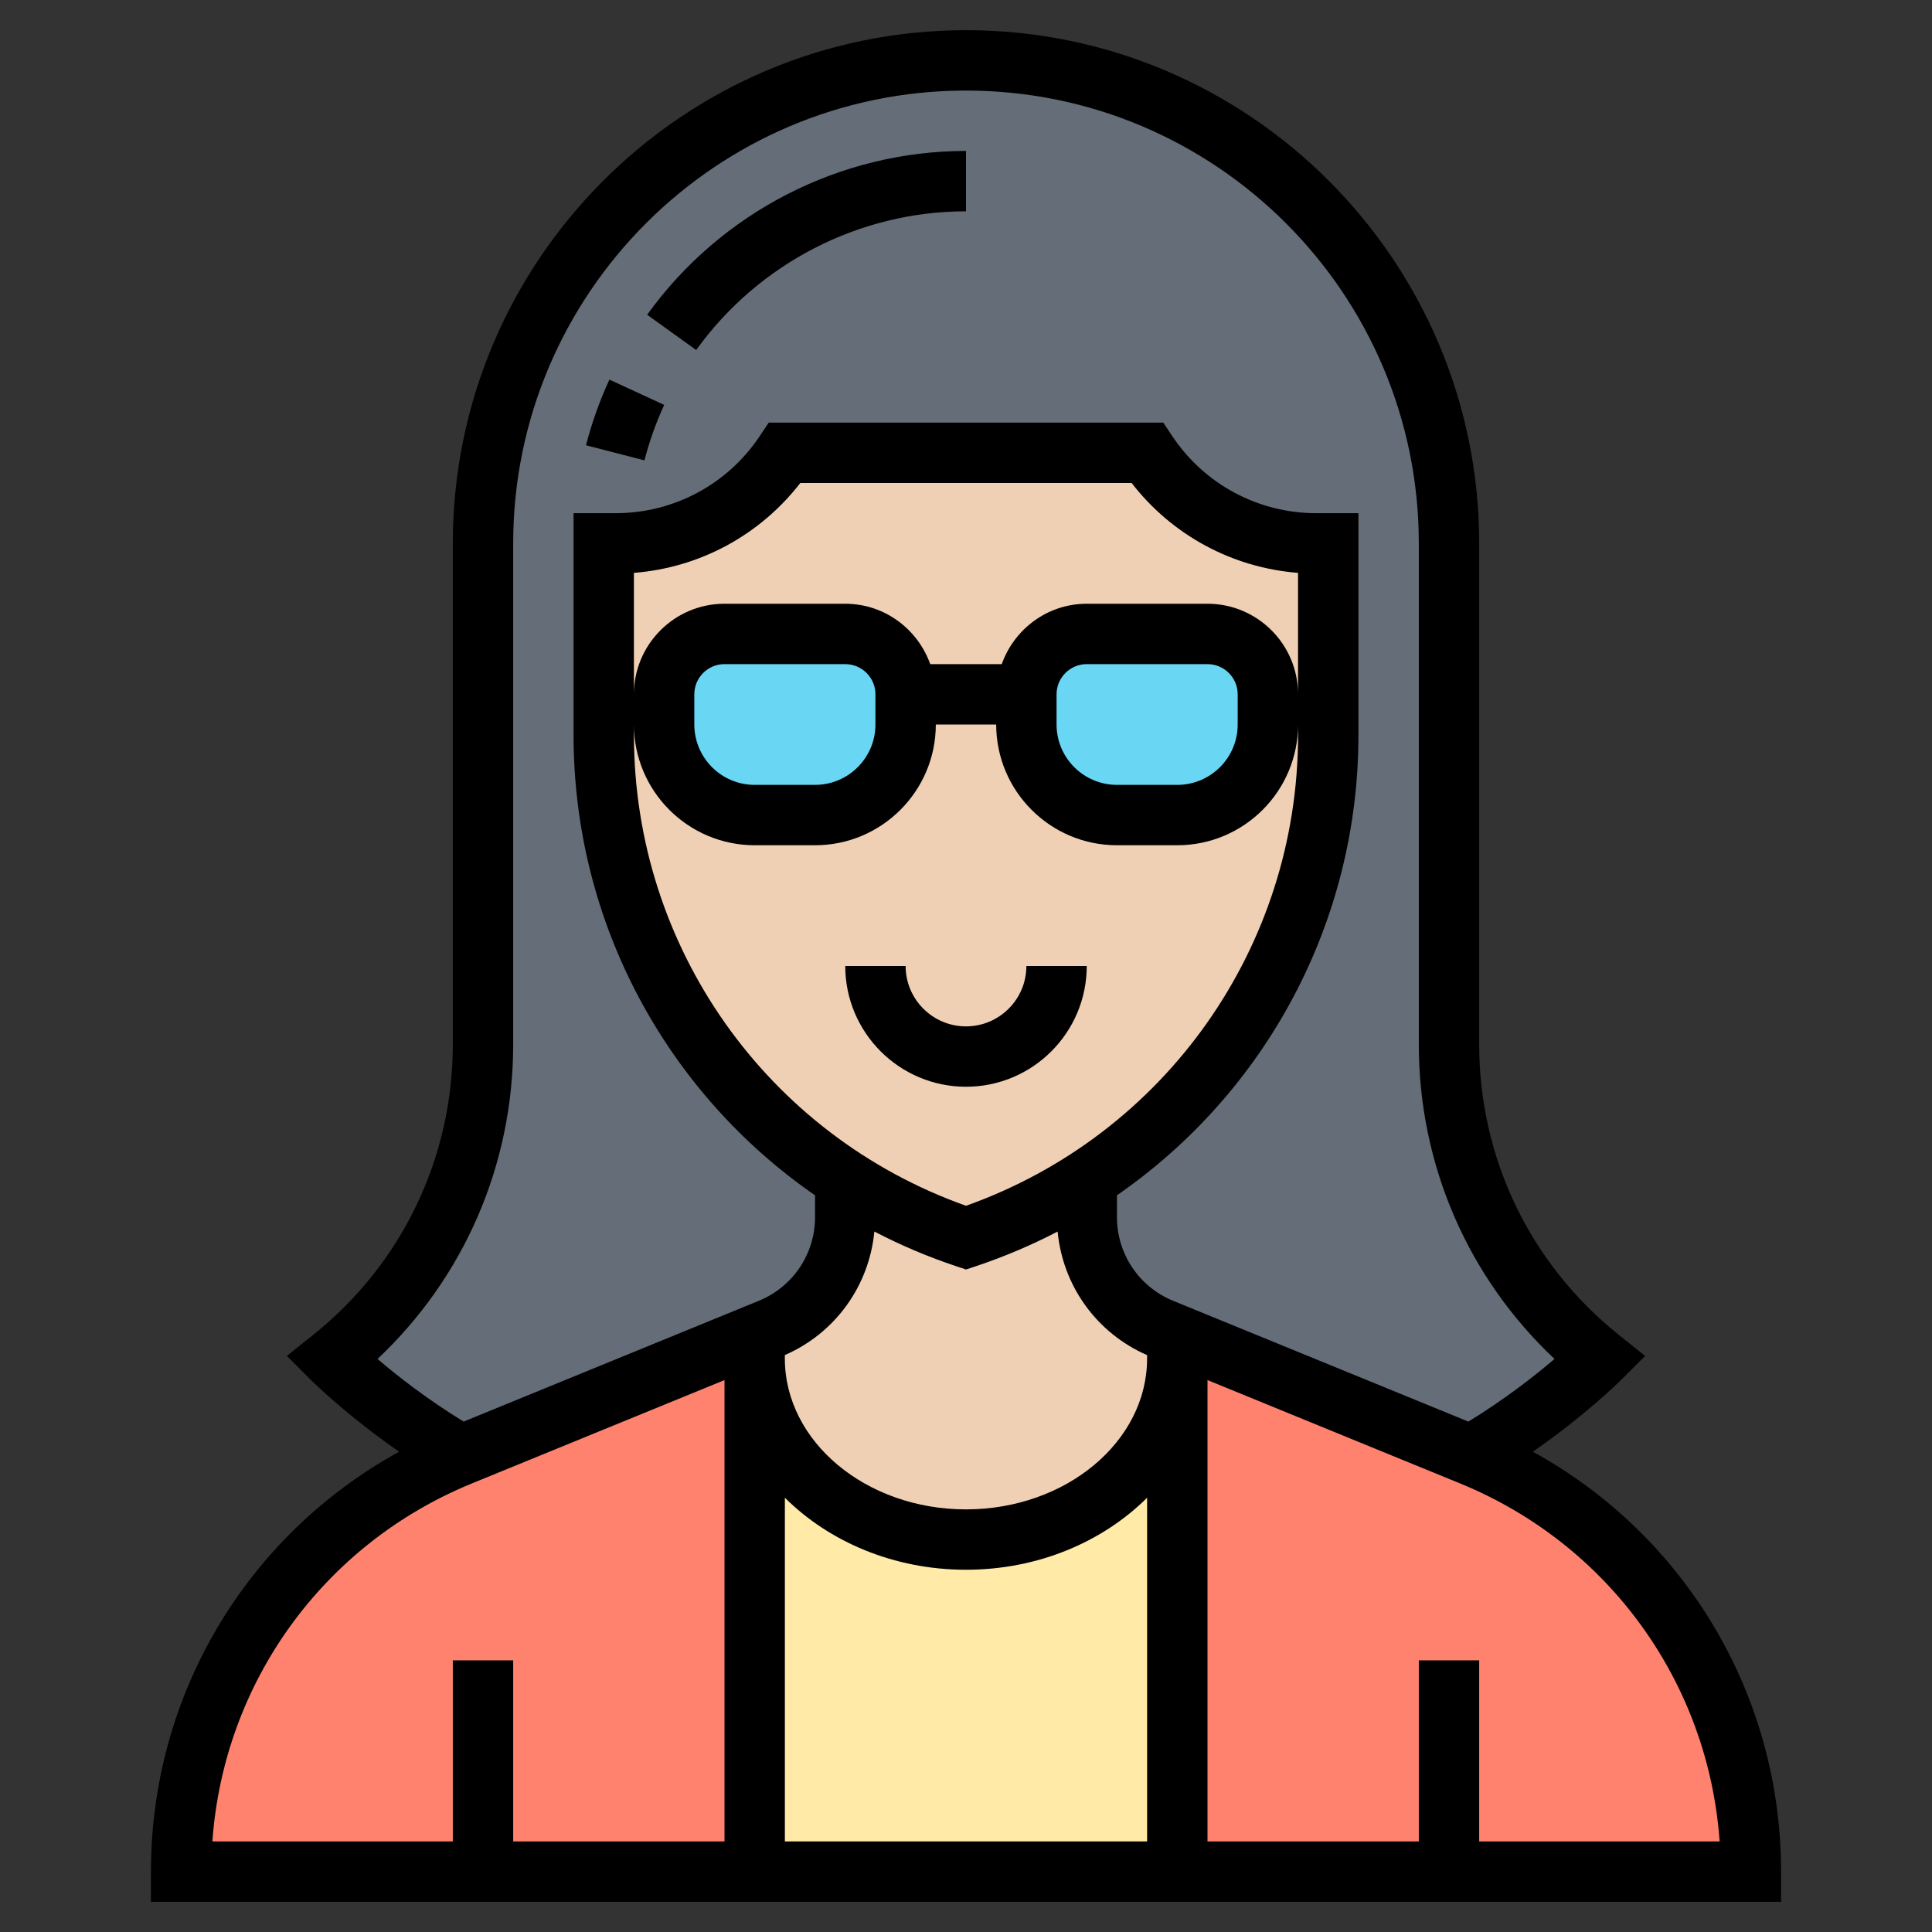 <svg id="Layer_35" enable-background="new 0 0 64 64" height="512" viewBox="0 0 64 64" width="512" xmlns="http://www.w3.org/2000/svg"><rect x="0" y="0" width="64" height="64" fill="#333333" stroke="none"/><path d="m39 44.23 9.74 3.98h.01c5.59 2.3 9.25 7.74 9.25 13.79h-10-9v-17z" fill="#ff826e"/><path d="m16 62h-10c0-3.02.92-5.9 2.53-8.3 1.61-2.41 3.93-4.34 6.73-5.49l9.74-3.98v.77 17z" fill="#ff826e"/><path d="m39 45v17h-14v-17c0 3.31 3.13 6 7 6s7-2.69 7-6z" fill="#ffeaa7"/><path d="m20.39 18h-.39v6 .35c0 3.77 1.21 7.34 3.31 10.26 1.27 1.75 2.85 3.27 4.69 4.46v1.24c0 1.63-.98 3.09-2.49 3.71l-.51.21-9.74 3.98c-2.49-1.44-4.26-3.21-4.26-3.21 1.58-1.26 2.83-2.86 3.68-4.63.86-1.78 1.32-3.75 1.32-5.77v-16.6c0-8.84 7.16-16 16-16 4.42 0 8.42 1.79 11.32 4.68 2.89 2.9 4.68 6.9 4.68 11.32v16.6c0 4.04 1.84 7.87 5 10.4 0 0-.44.44-1.19 1.06s-1.81 1.42-3.05 2.13l-.01.02h-.01l-9.74-3.98-.51-.21c-1.51-.62-2.49-2.08-2.49-3.71v-1.24c4.91-3.18 8-8.68 8-14.72v-.35-6h-.39c-1.13 0-2.22-.28-3.18-.8-.97-.52-1.81-1.26-2.43-2.2h-12c-1.25 1.87-3.35 3-5.61 3z" fill="#656d78"/><path d="m38.49 44.02.51.21v.77c0 3.31-3.13 6-7 6s-7-2.69-7-6v-.77l.51-.21c1.51-.62 2.49-2.08 2.49-3.71v-1.24c1.23.8 2.57 1.45 4 1.93 1.43-.48 2.77-1.13 4-1.93v1.24c0 1.63.98 3.09 2.49 3.71z" fill="#f0d0b4"/><path d="m43.61 18c-1.13 0-2.22-.28-3.18-.8-.97-.52-1.81-1.26-2.43-2.2h-12c-1.25 1.87-3.35 3-5.61 3h-.39v6 .35c0 3.77 1.21 7.34 3.31 10.26 1.27 1.75 2.85 3.27 4.69 4.46 1.23.8 2.57 1.45 4 1.93 1.43-.48 2.77-1.13 4-1.93 4.91-3.18 8-8.68 8-14.72v-.35-6z" fill="#f0d0b4"/><path d="m30 23v1c0 1.66-1.34 3-3 3h-2c-1.66 0-3-1.34-3-3v-1c0-1.1.9-2 2-2h4c1.1 0 2 .9 2 2z" fill="#69d6f4"/><path d="m42 23v1c0 1.66-1.34 3-3 3h-2c-1.66 0-3-1.34-3-3v-1c0-1.1.9-2 2-2h4c1.1 0 2 .9 2 2z" fill="#69d6f4"/><path d="m32 36c2.206 0 4-1.794 4-4h-2c0 1.103-.897 2-2 2s-2-.897-2-2h-2c0 2.206 1.794 4 4 4z"/><path d="m50.778 48.09c1.728-1.198 2.869-2.323 2.929-2.383l.79-.79-.873-.698c-2.938-2.351-4.624-5.859-4.624-9.622v-16.597c0-9.374-7.626-17-17-17s-17 7.626-17 17v16.597c0 3.764-1.686 7.271-4.625 9.622l-.873.698.79.79c.06.06 1.201 1.185 2.929 2.383-5.044 2.773-8.221 8.048-8.221 13.91v1h54v-1c0-5.862-3.177-11.137-8.222-13.91zm-33.778-13.493v-16.597c0-8.271 6.729-15 15-15s15 6.729 15 15v16.597c0 3.983 1.625 7.72 4.495 10.42-.647.555-1.658 1.344-2.853 2.075l-9.778-4c-1.132-.464-1.864-1.554-1.864-2.778v-.718c4.921-3.401 8-9.039 8-15.246v-7.35h-1.395c-1.922 0-3.707-.955-4.773-2.555l-.297-.445h-13.07l-.297.445c-1.066 1.6-2.851 2.555-4.773 2.555h-1.395v7.351c0 6.206 3.079 11.845 8 15.246v.718c0 1.224-.732 2.313-1.864 2.776l-9.778 4.001c-1.195-.731-2.205-1.519-2.852-2.075 2.869-2.701 4.494-6.437 4.494-10.42zm23-14.597h-4c-1.302 0-2.402.839-2.816 2h-2.369c-.414-1.161-1.514-2-2.816-2h-4c-1.654 0-3 1.346-3 3v-4.023c2.177-.17 4.175-1.248 5.512-2.977h10.976c1.337 1.729 3.335 2.807 5.512 2.977v4.023c.001-1.654-1.345-3-2.999-3zm1 3v1c0 1.103-.897 2-2 2h-2c-1.103 0-2-.897-2-2v-1c0-.552.449-1 1-1h4c.551 0 1 .448 1 1zm-12 0v1c0 1.103-.897 2-2 2h-2c-1.103 0-2-.897-2-2v-1c0-.552.449-1 1-1h4c.551 0 1 .448 1 1zm-4 5h2c2.206 0 4-1.794 4-4h2c0 2.206 1.794 4 4 4h2c2.206 0 4-1.794 4-4v.351c0 7.023-4.406 13.247-11 15.592-6.594-2.345-11-8.568-11-15.592v-.351c0 2.206 1.794 4 4 4zm3.964 12.796c.864.45 1.772.837 2.719 1.152l.317.106.316-.105c.947-.316 1.855-.702 2.719-1.152.172 1.799 1.289 3.361 2.964 4.093v.11c0 2.757-2.691 5-6 5s-6-2.243-6-5v-.111c1.676-.732 2.793-2.294 2.965-4.093zm-2.964 8.818c1.467 1.459 3.61 2.386 6 2.386s4.533-.927 6-2.386v11.386h-12zm-10.366-.474 8.366-3.423v15.283h-7v-6h-2v6h-7.965c.373-5.255 3.665-9.842 8.599-11.86zm33.366 11.86v-6h-2v6h-7v-15.283l8.366 3.423c4.934 2.019 8.226 6.605 8.599 11.86z"/><path d="m32 7v-2c-4.17 0-8.119 2.028-10.562 5.427l1.624 1.168c2.068-2.877 5.41-4.595 8.938-4.595z"/><path d="m22.003 13.413-1.816-.838c-.322.699-.583 1.431-.775 2.175l1.937.5c.161-.628.381-1.246.654-1.837z"/></svg>